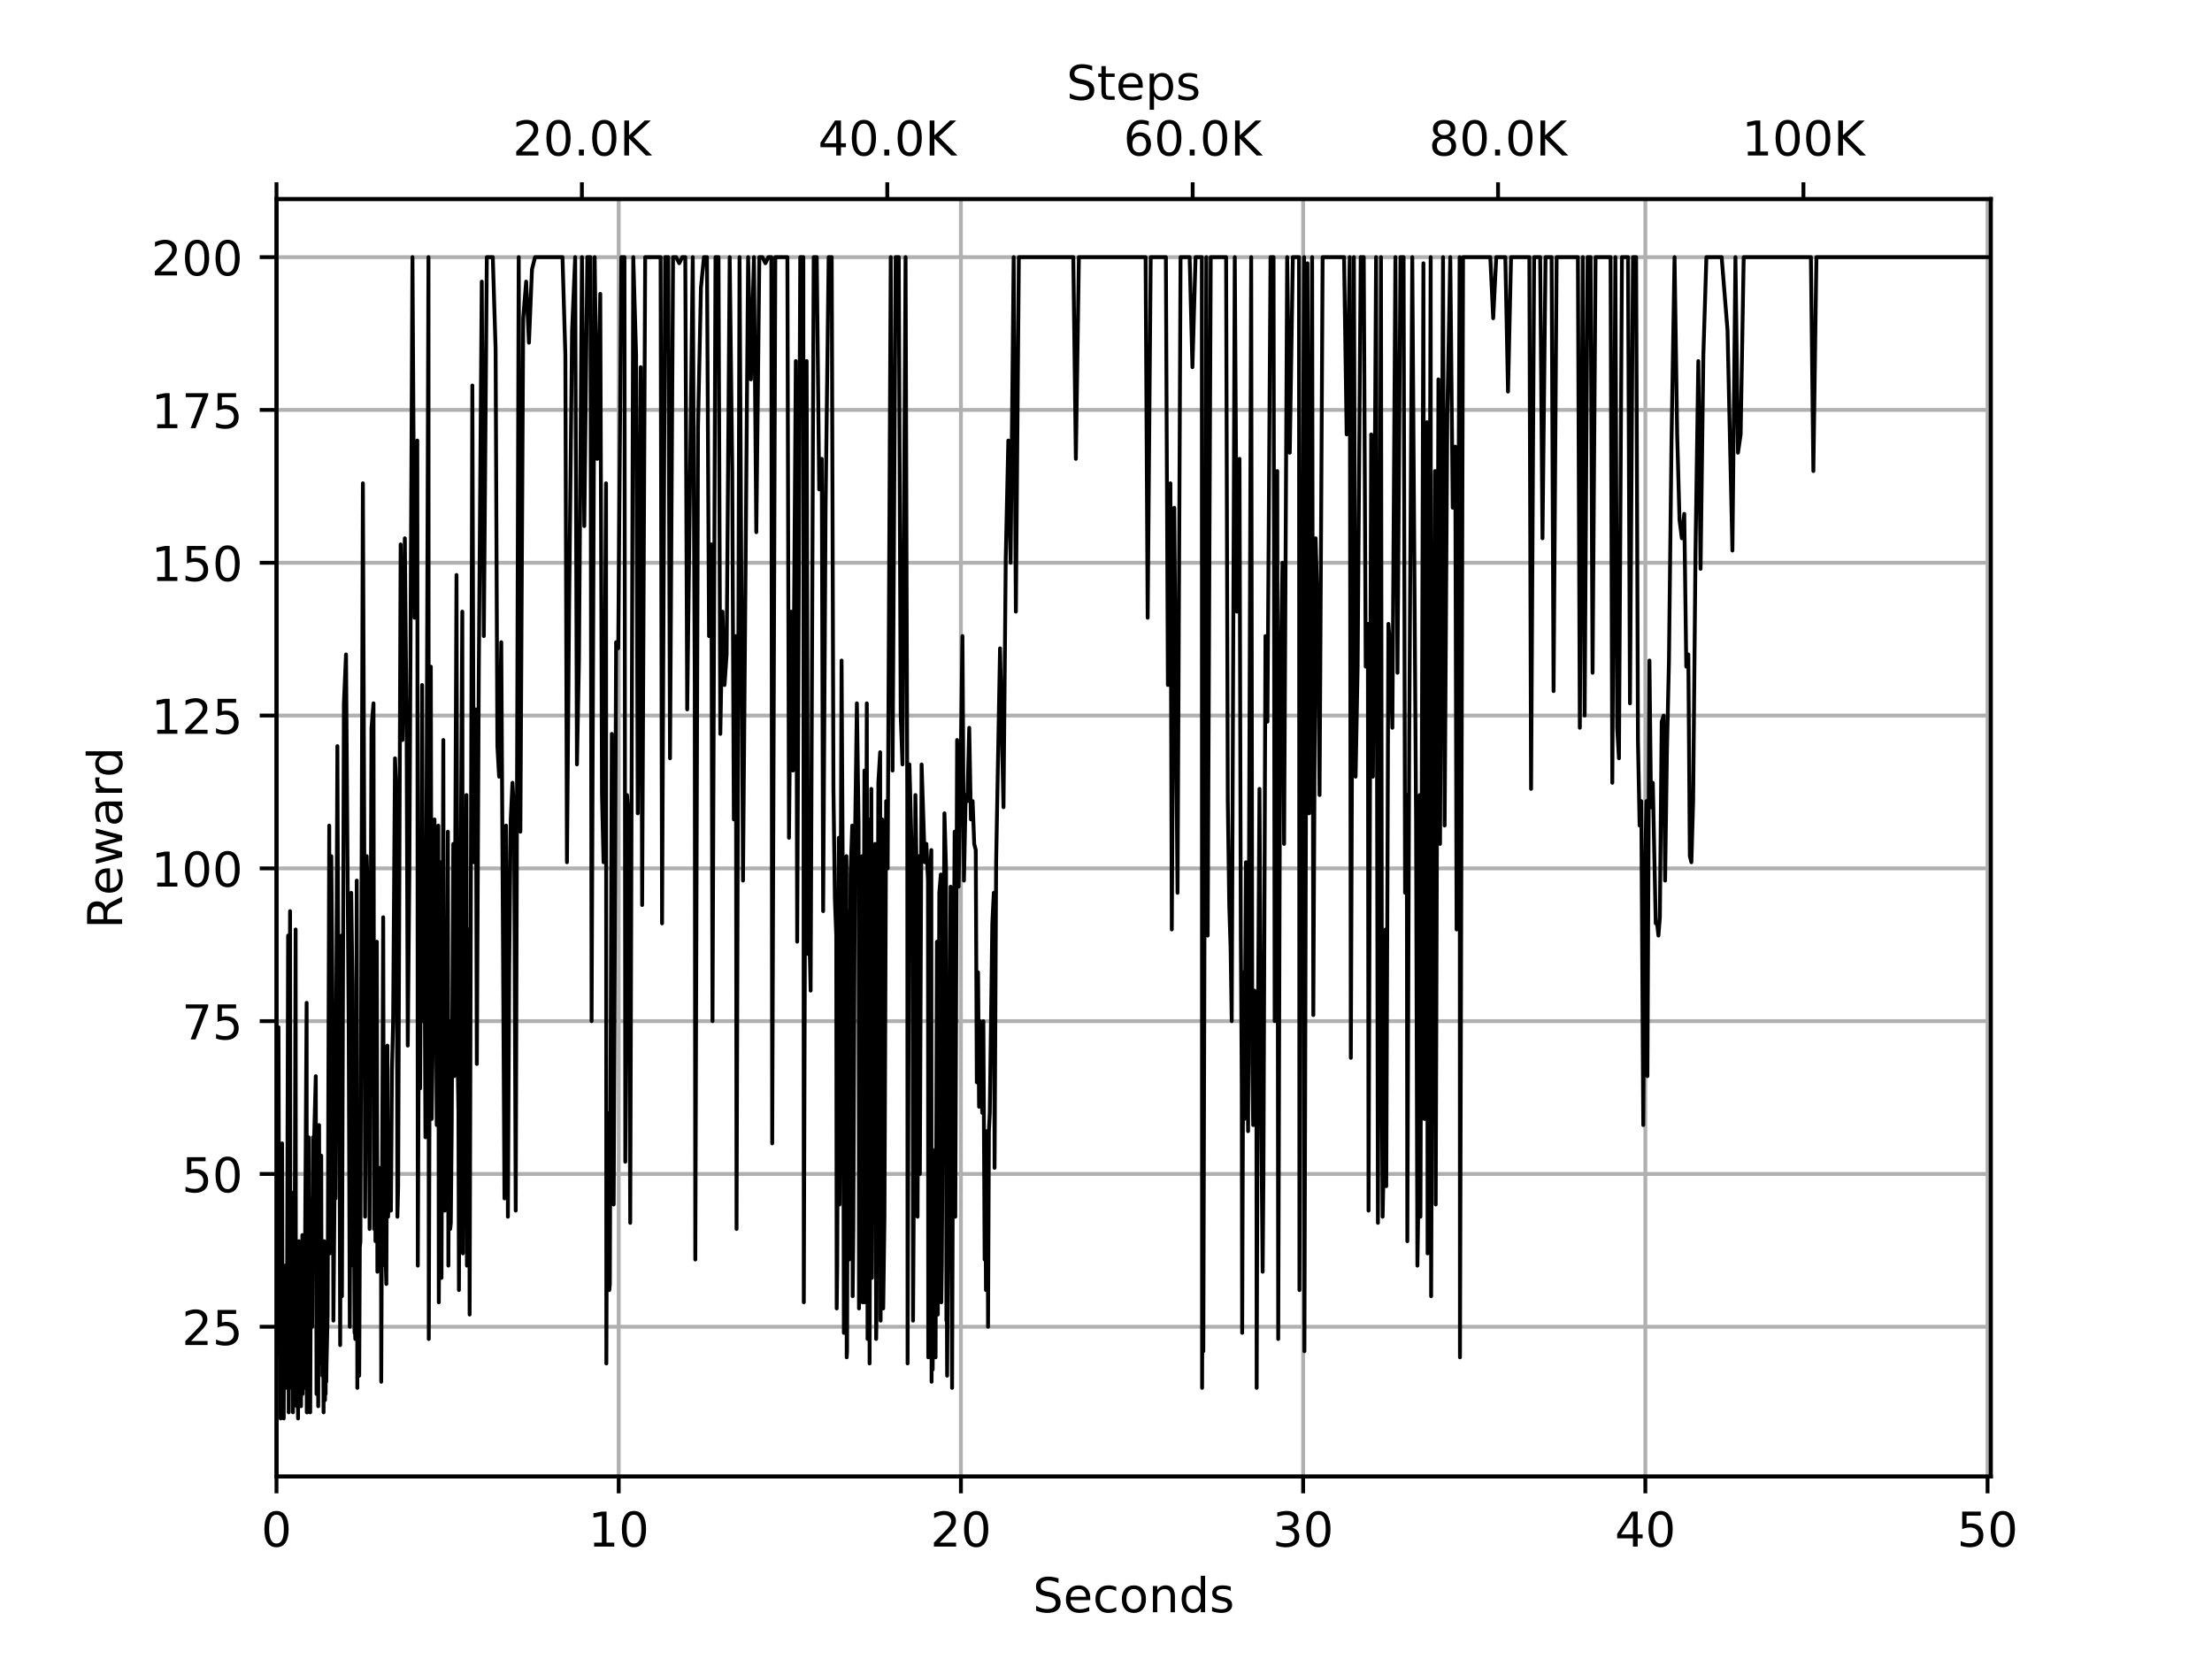 <?xml version="1.0" encoding="utf-8" standalone="no"?>
<!DOCTYPE svg PUBLIC "-//W3C//DTD SVG 1.1//EN"
  "http://www.w3.org/Graphics/SVG/1.1/DTD/svg11.dtd">
<!-- Created with matplotlib (https://matplotlib.org/) -->
<svg height="345.6pt" version="1.1" viewBox="0 0 460.8 345.6" width="460.8pt" xmlns="http://www.w3.org/2000/svg" xmlns:xlink="http://www.w3.org/1999/xlink">
 <defs>
  <style type="text/css">
*{stroke-linecap:butt;stroke-linejoin:round;}
  </style>
 </defs>
 <g id="figure_1">
  <g id="patch_1">
   <path d="M 0 345.6 
L 460.8 345.6 
L 460.8 0 
L 0 0 
z
" style="fill:#ffffff;"/>
  </g>
  <g id="axes_1">
   <g id="patch_2">
    <path d="M 57.6 307.584 
L 414.72 307.584 
L 414.72 41.472 
L 57.6 41.472 
z
" style="fill:#ffffff;"/>
   </g>
   <g id="matplotlib.axis_1">
    <g id="xtick_1">
     <g id="line2d_1">
      <path clip-path="url(#p483aece01d)" d="M 57.6 307.584 
L 57.6 41.472 
" style="fill:none;stroke:#b0b0b0;stroke-linecap:square;stroke-width:0.8;"/>
     </g>
     <g id="line2d_2">
      <defs>
       <path d="M 0 0 
L 0 3.5 
" id="m5a648e4c40" style="stroke:#000000;stroke-width:0.8;"/>
      </defs>
      <g>
       <use style="stroke:#000000;stroke-width:0.8;" x="57.6" xlink:href="#m5a648e4c40" y="307.584"/>
      </g>
     </g>
     <g id="text_1">
      <!-- 0 -->
      <defs>
       <path d="M 31.781 66.406 
Q 24.172 66.406 20.328 58.906 
Q 16.5 51.422 16.5 36.375 
Q 16.5 21.391 20.328 13.891 
Q 24.172 6.391 31.781 6.391 
Q 39.453 6.391 43.281 13.891 
Q 47.125 21.391 47.125 36.375 
Q 47.125 51.422 43.281 58.906 
Q 39.453 66.406 31.781 66.406 
z
M 31.781 74.219 
Q 44.047 74.219 50.516 64.516 
Q 56.984 54.828 56.984 36.375 
Q 56.984 17.969 50.516 8.266 
Q 44.047 -1.422 31.781 -1.422 
Q 19.531 -1.422 13.062 8.266 
Q 6.594 17.969 6.594 36.375 
Q 6.594 54.828 13.062 64.516 
Q 19.531 74.219 31.781 74.219 
z
" id="DejaVuSans-48"/>
      </defs>
      <g transform="translate(54.419 322.182)scale(0.1 -0.1)">
       <use xlink:href="#DejaVuSans-48"/>
      </g>
     </g>
    </g>
    <g id="xtick_2">
     <g id="line2d_3">
      <path clip-path="url(#p483aece01d)" d="M 128.889 307.584 
L 128.889 41.472 
" style="fill:none;stroke:#b0b0b0;stroke-linecap:square;stroke-width:0.8;"/>
     </g>
     <g id="line2d_4">
      <g>
       <use style="stroke:#000000;stroke-width:0.8;" x="128.889" xlink:href="#m5a648e4c40" y="307.584"/>
      </g>
     </g>
     <g id="text_2">
      <!-- 10 -->
      <defs>
       <path d="M 12.406 8.297 
L 28.516 8.297 
L 28.516 63.922 
L 10.984 60.406 
L 10.984 69.391 
L 28.422 72.906 
L 38.281 72.906 
L 38.281 8.297 
L 54.391 8.297 
L 54.391 0 
L 12.406 0 
z
" id="DejaVuSans-49"/>
      </defs>
      <g transform="translate(122.527 322.182)scale(0.1 -0.1)">
       <use xlink:href="#DejaVuSans-49"/>
       <use x="63.623" xlink:href="#DejaVuSans-48"/>
      </g>
     </g>
    </g>
    <g id="xtick_3">
     <g id="line2d_5">
      <path clip-path="url(#p483aece01d)" d="M 200.178 307.584 
L 200.178 41.472 
" style="fill:none;stroke:#b0b0b0;stroke-linecap:square;stroke-width:0.8;"/>
     </g>
     <g id="line2d_6">
      <g>
       <use style="stroke:#000000;stroke-width:0.8;" x="200.178" xlink:href="#m5a648e4c40" y="307.584"/>
      </g>
     </g>
     <g id="text_3">
      <!-- 20 -->
      <defs>
       <path d="M 19.188 8.297 
L 53.609 8.297 
L 53.609 0 
L 7.328 0 
L 7.328 8.297 
Q 12.938 14.109 22.625 23.891 
Q 32.328 33.688 34.812 36.531 
Q 39.547 41.844 41.422 45.531 
Q 43.312 49.219 43.312 52.781 
Q 43.312 58.594 39.234 62.25 
Q 35.156 65.922 28.609 65.922 
Q 23.969 65.922 18.812 64.312 
Q 13.672 62.703 7.812 59.422 
L 7.812 69.391 
Q 13.766 71.781 18.938 73 
Q 24.125 74.219 28.422 74.219 
Q 39.75 74.219 46.484 68.547 
Q 53.219 62.891 53.219 53.422 
Q 53.219 48.922 51.531 44.891 
Q 49.859 40.875 45.406 35.406 
Q 44.188 33.984 37.641 27.219 
Q 31.109 20.453 19.188 8.297 
z
" id="DejaVuSans-50"/>
      </defs>
      <g transform="translate(193.816 322.182)scale(0.1 -0.1)">
       <use xlink:href="#DejaVuSans-50"/>
       <use x="63.623" xlink:href="#DejaVuSans-48"/>
      </g>
     </g>
    </g>
    <g id="xtick_4">
     <g id="line2d_7">
      <path clip-path="url(#p483aece01d)" d="M 271.467 307.584 
L 271.467 41.472 
" style="fill:none;stroke:#b0b0b0;stroke-linecap:square;stroke-width:0.8;"/>
     </g>
     <g id="line2d_8">
      <g>
       <use style="stroke:#000000;stroke-width:0.8;" x="271.467" xlink:href="#m5a648e4c40" y="307.584"/>
      </g>
     </g>
     <g id="text_4">
      <!-- 30 -->
      <defs>
       <path d="M 40.578 39.312 
Q 47.656 37.797 51.625 33 
Q 55.609 28.219 55.609 21.188 
Q 55.609 10.406 48.188 4.484 
Q 40.766 -1.422 27.094 -1.422 
Q 22.516 -1.422 17.656 -0.516 
Q 12.797 0.391 7.625 2.203 
L 7.625 11.719 
Q 11.719 9.328 16.594 8.109 
Q 21.484 6.891 26.812 6.891 
Q 36.078 6.891 40.938 10.547 
Q 45.797 14.203 45.797 21.188 
Q 45.797 27.641 41.281 31.266 
Q 36.766 34.906 28.719 34.906 
L 20.219 34.906 
L 20.219 43.016 
L 29.109 43.016 
Q 36.375 43.016 40.234 45.922 
Q 44.094 48.828 44.094 54.297 
Q 44.094 59.906 40.109 62.906 
Q 36.141 65.922 28.719 65.922 
Q 24.656 65.922 20.016 65.031 
Q 15.375 64.156 9.812 62.312 
L 9.812 71.094 
Q 15.438 72.656 20.344 73.438 
Q 25.25 74.219 29.594 74.219 
Q 40.828 74.219 47.359 69.109 
Q 53.906 64.016 53.906 55.328 
Q 53.906 49.266 50.438 45.094 
Q 46.969 40.922 40.578 39.312 
z
" id="DejaVuSans-51"/>
      </defs>
      <g transform="translate(265.105 322.182)scale(0.1 -0.1)">
       <use xlink:href="#DejaVuSans-51"/>
       <use x="63.623" xlink:href="#DejaVuSans-48"/>
      </g>
     </g>
    </g>
    <g id="xtick_5">
     <g id="line2d_9">
      <path clip-path="url(#p483aece01d)" d="M 342.756 307.584 
L 342.756 41.472 
" style="fill:none;stroke:#b0b0b0;stroke-linecap:square;stroke-width:0.8;"/>
     </g>
     <g id="line2d_10">
      <g>
       <use style="stroke:#000000;stroke-width:0.8;" x="342.756" xlink:href="#m5a648e4c40" y="307.584"/>
      </g>
     </g>
     <g id="text_5">
      <!-- 40 -->
      <defs>
       <path d="M 37.797 64.312 
L 12.891 25.391 
L 37.797 25.391 
z
M 35.203 72.906 
L 47.609 72.906 
L 47.609 25.391 
L 58.016 25.391 
L 58.016 17.188 
L 47.609 17.188 
L 47.609 0 
L 37.797 0 
L 37.797 17.188 
L 4.891 17.188 
L 4.891 26.703 
z
" id="DejaVuSans-52"/>
      </defs>
      <g transform="translate(336.394 322.182)scale(0.1 -0.1)">
       <use xlink:href="#DejaVuSans-52"/>
       <use x="63.623" xlink:href="#DejaVuSans-48"/>
      </g>
     </g>
    </g>
    <g id="xtick_6">
     <g id="line2d_11">
      <path clip-path="url(#p483aece01d)" d="M 414.046 307.584 
L 414.046 41.472 
" style="fill:none;stroke:#b0b0b0;stroke-linecap:square;stroke-width:0.8;"/>
     </g>
     <g id="line2d_12">
      <g>
       <use style="stroke:#000000;stroke-width:0.8;" x="414.046" xlink:href="#m5a648e4c40" y="307.584"/>
      </g>
     </g>
     <g id="text_6">
      <!-- 50 -->
      <defs>
       <path d="M 10.797 72.906 
L 49.516 72.906 
L 49.516 64.594 
L 19.828 64.594 
L 19.828 46.734 
Q 21.969 47.469 24.109 47.828 
Q 26.266 48.188 28.422 48.188 
Q 40.625 48.188 47.75 41.5 
Q 54.891 34.812 54.891 23.391 
Q 54.891 11.625 47.562 5.094 
Q 40.234 -1.422 26.906 -1.422 
Q 22.312 -1.422 17.547 -0.641 
Q 12.797 0.141 7.719 1.703 
L 7.719 11.625 
Q 12.109 9.234 16.797 8.062 
Q 21.484 6.891 26.703 6.891 
Q 35.156 6.891 40.078 11.328 
Q 45.016 15.766 45.016 23.391 
Q 45.016 31 40.078 35.438 
Q 35.156 39.891 26.703 39.891 
Q 22.75 39.891 18.812 39.016 
Q 14.891 38.141 10.797 36.281 
z
" id="DejaVuSans-53"/>
      </defs>
      <g transform="translate(407.683 322.182)scale(0.1 -0.1)">
       <use xlink:href="#DejaVuSans-53"/>
       <use x="63.623" xlink:href="#DejaVuSans-48"/>
      </g>
     </g>
    </g>
    <g id="text_7">
     <!-- Seconds -->
     <defs>
      <path d="M 53.516 70.516 
L 53.516 60.891 
Q 47.906 63.578 42.922 64.891 
Q 37.938 66.219 33.297 66.219 
Q 25.25 66.219 20.875 63.094 
Q 16.5 59.969 16.5 54.203 
Q 16.5 49.359 19.406 46.891 
Q 22.312 44.438 30.422 42.922 
L 36.375 41.703 
Q 47.406 39.594 52.656 34.297 
Q 57.906 29 57.906 20.125 
Q 57.906 9.516 50.797 4.047 
Q 43.703 -1.422 29.984 -1.422 
Q 24.812 -1.422 18.969 -0.25 
Q 13.141 0.922 6.891 3.219 
L 6.891 13.375 
Q 12.891 10.016 18.656 8.297 
Q 24.422 6.594 29.984 6.594 
Q 38.422 6.594 43.016 9.906 
Q 47.609 13.234 47.609 19.391 
Q 47.609 24.75 44.312 27.781 
Q 41.016 30.812 33.5 32.328 
L 27.484 33.5 
Q 16.453 35.688 11.516 40.375 
Q 6.594 45.062 6.594 53.422 
Q 6.594 63.094 13.406 68.656 
Q 20.219 74.219 32.172 74.219 
Q 37.312 74.219 42.625 73.281 
Q 47.953 72.359 53.516 70.516 
z
" id="DejaVuSans-83"/>
      <path d="M 56.203 29.594 
L 56.203 25.203 
L 14.891 25.203 
Q 15.484 15.922 20.484 11.062 
Q 25.484 6.203 34.422 6.203 
Q 39.594 6.203 44.453 7.469 
Q 49.312 8.734 54.109 11.281 
L 54.109 2.781 
Q 49.266 0.734 44.188 -0.344 
Q 39.109 -1.422 33.891 -1.422 
Q 20.797 -1.422 13.156 6.188 
Q 5.516 13.812 5.516 26.812 
Q 5.516 40.234 12.766 48.109 
Q 20.016 56 32.328 56 
Q 43.359 56 49.781 48.891 
Q 56.203 41.797 56.203 29.594 
z
M 47.219 32.234 
Q 47.125 39.594 43.094 43.984 
Q 39.062 48.391 32.422 48.391 
Q 24.906 48.391 20.391 44.141 
Q 15.875 39.891 15.188 32.172 
z
" id="DejaVuSans-101"/>
      <path d="M 48.781 52.594 
L 48.781 44.188 
Q 44.969 46.297 41.141 47.344 
Q 37.312 48.391 33.406 48.391 
Q 24.656 48.391 19.812 42.844 
Q 14.984 37.312 14.984 27.297 
Q 14.984 17.281 19.812 11.734 
Q 24.656 6.203 33.406 6.203 
Q 37.312 6.203 41.141 7.25 
Q 44.969 8.297 48.781 10.406 
L 48.781 2.094 
Q 45.016 0.344 40.984 -0.531 
Q 36.969 -1.422 32.422 -1.422 
Q 20.062 -1.422 12.781 6.344 
Q 5.516 14.109 5.516 27.297 
Q 5.516 40.672 12.859 48.328 
Q 20.219 56 33.016 56 
Q 37.156 56 41.109 55.141 
Q 45.062 54.297 48.781 52.594 
z
" id="DejaVuSans-99"/>
      <path d="M 30.609 48.391 
Q 23.391 48.391 19.188 42.75 
Q 14.984 37.109 14.984 27.297 
Q 14.984 17.484 19.156 11.844 
Q 23.344 6.203 30.609 6.203 
Q 37.797 6.203 41.984 11.859 
Q 46.188 17.531 46.188 27.297 
Q 46.188 37.016 41.984 42.703 
Q 37.797 48.391 30.609 48.391 
z
M 30.609 56 
Q 42.328 56 49.016 48.375 
Q 55.719 40.766 55.719 27.297 
Q 55.719 13.875 49.016 6.219 
Q 42.328 -1.422 30.609 -1.422 
Q 18.844 -1.422 12.172 6.219 
Q 5.516 13.875 5.516 27.297 
Q 5.516 40.766 12.172 48.375 
Q 18.844 56 30.609 56 
z
" id="DejaVuSans-111"/>
      <path d="M 54.891 33.016 
L 54.891 0 
L 45.906 0 
L 45.906 32.719 
Q 45.906 40.484 42.875 44.328 
Q 39.844 48.188 33.797 48.188 
Q 26.516 48.188 22.312 43.547 
Q 18.109 38.922 18.109 30.906 
L 18.109 0 
L 9.078 0 
L 9.078 54.688 
L 18.109 54.688 
L 18.109 46.188 
Q 21.344 51.125 25.703 53.562 
Q 30.078 56 35.797 56 
Q 45.219 56 50.047 50.172 
Q 54.891 44.344 54.891 33.016 
z
" id="DejaVuSans-110"/>
      <path d="M 45.406 46.391 
L 45.406 75.984 
L 54.391 75.984 
L 54.391 0 
L 45.406 0 
L 45.406 8.203 
Q 42.578 3.328 38.25 0.953 
Q 33.938 -1.422 27.875 -1.422 
Q 17.969 -1.422 11.734 6.484 
Q 5.516 14.406 5.516 27.297 
Q 5.516 40.188 11.734 48.094 
Q 17.969 56 27.875 56 
Q 33.938 56 38.25 53.625 
Q 42.578 51.266 45.406 46.391 
z
M 14.797 27.297 
Q 14.797 17.391 18.875 11.75 
Q 22.953 6.109 30.078 6.109 
Q 37.203 6.109 41.297 11.75 
Q 45.406 17.391 45.406 27.297 
Q 45.406 37.203 41.297 42.844 
Q 37.203 48.484 30.078 48.484 
Q 22.953 48.484 18.875 42.844 
Q 14.797 37.203 14.797 27.297 
z
" id="DejaVuSans-100"/>
      <path d="M 44.281 53.078 
L 44.281 44.578 
Q 40.484 46.531 36.375 47.5 
Q 32.281 48.484 27.875 48.484 
Q 21.188 48.484 17.844 46.438 
Q 14.5 44.391 14.5 40.281 
Q 14.5 37.156 16.891 35.375 
Q 19.281 33.594 26.516 31.984 
L 29.594 31.297 
Q 39.156 29.25 43.188 25.516 
Q 47.219 21.781 47.219 15.094 
Q 47.219 7.469 41.188 3.016 
Q 35.156 -1.422 24.609 -1.422 
Q 20.219 -1.422 15.453 -0.562 
Q 10.688 0.297 5.422 2 
L 5.422 11.281 
Q 10.406 8.688 15.234 7.391 
Q 20.062 6.109 24.812 6.109 
Q 31.156 6.109 34.562 8.281 
Q 37.984 10.453 37.984 14.406 
Q 37.984 18.062 35.516 20.016 
Q 33.062 21.969 24.703 23.781 
L 21.578 24.516 
Q 13.234 26.266 9.516 29.906 
Q 5.812 33.547 5.812 39.891 
Q 5.812 47.609 11.281 51.797 
Q 16.75 56 26.812 56 
Q 31.781 56 36.172 55.266 
Q 40.578 54.547 44.281 53.078 
z
" id="DejaVuSans-115"/>
     </defs>
     <g transform="translate(215.153 335.861)scale(0.1 -0.1)">
      <use xlink:href="#DejaVuSans-83"/>
      <use x="63.477" xlink:href="#DejaVuSans-101"/>
      <use x="125" xlink:href="#DejaVuSans-99"/>
      <use x="179.98" xlink:href="#DejaVuSans-111"/>
      <use x="241.162" xlink:href="#DejaVuSans-110"/>
      <use x="304.541" xlink:href="#DejaVuSans-100"/>
      <use x="368.018" xlink:href="#DejaVuSans-115"/>
     </g>
    </g>
   </g>
   <g id="matplotlib.axis_2">
    <g id="ytick_1">
     <g id="line2d_13">
      <path clip-path="url(#p483aece01d)" d="M 57.6 276.389 
L 414.72 276.389 
" style="fill:none;stroke:#b0b0b0;stroke-linecap:square;stroke-width:0.8;"/>
     </g>
     <g id="line2d_14">
      <defs>
       <path d="M 0 0 
L -3.5 0 
" id="m6898b965b9" style="stroke:#000000;stroke-width:0.8;"/>
      </defs>
      <g>
       <use style="stroke:#000000;stroke-width:0.8;" x="57.6" xlink:href="#m6898b965b9" y="276.389"/>
      </g>
     </g>
     <g id="text_8">
      <!-- 25 -->
      <g transform="translate(37.875 280.188)scale(0.1 -0.1)">
       <use xlink:href="#DejaVuSans-50"/>
       <use x="63.623" xlink:href="#DejaVuSans-53"/>
      </g>
     </g>
    </g>
    <g id="ytick_2">
     <g id="line2d_15">
      <path clip-path="url(#p483aece01d)" d="M 57.6 244.557 
L 414.72 244.557 
" style="fill:none;stroke:#b0b0b0;stroke-linecap:square;stroke-width:0.8;"/>
     </g>
     <g id="line2d_16">
      <g>
       <use style="stroke:#000000;stroke-width:0.8;" x="57.6" xlink:href="#m6898b965b9" y="244.557"/>
      </g>
     </g>
     <g id="text_9">
      <!-- 50 -->
      <g transform="translate(37.875 248.357)scale(0.1 -0.1)">
       <use xlink:href="#DejaVuSans-53"/>
       <use x="63.623" xlink:href="#DejaVuSans-48"/>
      </g>
     </g>
    </g>
    <g id="ytick_3">
     <g id="line2d_17">
      <path clip-path="url(#p483aece01d)" d="M 57.6 212.726 
L 414.72 212.726 
" style="fill:none;stroke:#b0b0b0;stroke-linecap:square;stroke-width:0.8;"/>
     </g>
     <g id="line2d_18">
      <g>
       <use style="stroke:#000000;stroke-width:0.8;" x="57.6" xlink:href="#m6898b965b9" y="212.726"/>
      </g>
     </g>
     <g id="text_10">
      <!-- 75 -->
      <defs>
       <path d="M 8.203 72.906 
L 55.078 72.906 
L 55.078 68.703 
L 28.609 0 
L 18.312 0 
L 43.219 64.594 
L 8.203 64.594 
z
" id="DejaVuSans-55"/>
      </defs>
      <g transform="translate(37.875 216.525)scale(0.1 -0.1)">
       <use xlink:href="#DejaVuSans-55"/>
       <use x="63.623" xlink:href="#DejaVuSans-53"/>
      </g>
     </g>
    </g>
    <g id="ytick_4">
     <g id="line2d_19">
      <path clip-path="url(#p483aece01d)" d="M 57.6 180.894 
L 414.72 180.894 
" style="fill:none;stroke:#b0b0b0;stroke-linecap:square;stroke-width:0.8;"/>
     </g>
     <g id="line2d_20">
      <g>
       <use style="stroke:#000000;stroke-width:0.8;" x="57.6" xlink:href="#m6898b965b9" y="180.894"/>
      </g>
     </g>
     <g id="text_11">
      <!-- 100 -->
      <g transform="translate(31.512 184.694)scale(0.1 -0.1)">
       <use xlink:href="#DejaVuSans-49"/>
       <use x="63.623" xlink:href="#DejaVuSans-48"/>
       <use x="127.246" xlink:href="#DejaVuSans-48"/>
      </g>
     </g>
    </g>
    <g id="ytick_5">
     <g id="line2d_21">
      <path clip-path="url(#p483aece01d)" d="M 57.6 149.063 
L 414.72 149.063 
" style="fill:none;stroke:#b0b0b0;stroke-linecap:square;stroke-width:0.8;"/>
     </g>
     <g id="line2d_22">
      <g>
       <use style="stroke:#000000;stroke-width:0.8;" x="57.6" xlink:href="#m6898b965b9" y="149.063"/>
      </g>
     </g>
     <g id="text_12">
      <!-- 125 -->
      <g transform="translate(31.512 152.862)scale(0.1 -0.1)">
       <use xlink:href="#DejaVuSans-49"/>
       <use x="63.623" xlink:href="#DejaVuSans-50"/>
       <use x="127.246" xlink:href="#DejaVuSans-53"/>
      </g>
     </g>
    </g>
    <g id="ytick_6">
     <g id="line2d_23">
      <path clip-path="url(#p483aece01d)" d="M 57.6 117.231 
L 414.72 117.231 
" style="fill:none;stroke:#b0b0b0;stroke-linecap:square;stroke-width:0.8;"/>
     </g>
     <g id="line2d_24">
      <g>
       <use style="stroke:#000000;stroke-width:0.8;" x="57.6" xlink:href="#m6898b965b9" y="117.231"/>
      </g>
     </g>
     <g id="text_13">
      <!-- 150 -->
      <g transform="translate(31.512 121.03)scale(0.1 -0.1)">
       <use xlink:href="#DejaVuSans-49"/>
       <use x="63.623" xlink:href="#DejaVuSans-53"/>
       <use x="127.246" xlink:href="#DejaVuSans-48"/>
      </g>
     </g>
    </g>
    <g id="ytick_7">
     <g id="line2d_25">
      <path clip-path="url(#p483aece01d)" d="M 57.6 85.4 
L 414.72 85.4 
" style="fill:none;stroke:#b0b0b0;stroke-linecap:square;stroke-width:0.8;"/>
     </g>
     <g id="line2d_26">
      <g>
       <use style="stroke:#000000;stroke-width:0.8;" x="57.6" xlink:href="#m6898b965b9" y="85.4"/>
      </g>
     </g>
     <g id="text_14">
      <!-- 175 -->
      <g transform="translate(31.512 89.199)scale(0.1 -0.1)">
       <use xlink:href="#DejaVuSans-49"/>
       <use x="63.623" xlink:href="#DejaVuSans-55"/>
       <use x="127.246" xlink:href="#DejaVuSans-53"/>
      </g>
     </g>
    </g>
    <g id="ytick_8">
     <g id="line2d_27">
      <path clip-path="url(#p483aece01d)" d="M 57.6 53.568 
L 414.72 53.568 
" style="fill:none;stroke:#b0b0b0;stroke-linecap:square;stroke-width:0.8;"/>
     </g>
     <g id="line2d_28">
      <g>
       <use style="stroke:#000000;stroke-width:0.8;" x="57.6" xlink:href="#m6898b965b9" y="53.568"/>
      </g>
     </g>
     <g id="text_15">
      <!-- 200 -->
      <g transform="translate(31.512 57.367)scale(0.1 -0.1)">
       <use xlink:href="#DejaVuSans-50"/>
       <use x="63.623" xlink:href="#DejaVuSans-48"/>
       <use x="127.246" xlink:href="#DejaVuSans-48"/>
      </g>
     </g>
    </g>
    <g id="text_16">
     <!-- Reward -->
     <defs>
      <path d="M 44.391 34.188 
Q 47.562 33.109 50.562 29.594 
Q 53.562 26.078 56.594 19.922 
L 66.609 0 
L 56 0 
L 46.688 18.703 
Q 43.062 26.031 39.672 28.422 
Q 36.281 30.812 30.422 30.812 
L 19.672 30.812 
L 19.672 0 
L 9.812 0 
L 9.812 72.906 
L 32.078 72.906 
Q 44.578 72.906 50.734 67.672 
Q 56.891 62.453 56.891 51.906 
Q 56.891 45.016 53.688 40.469 
Q 50.484 35.938 44.391 34.188 
z
M 19.672 64.797 
L 19.672 38.922 
L 32.078 38.922 
Q 39.203 38.922 42.844 42.219 
Q 46.484 45.516 46.484 51.906 
Q 46.484 58.297 42.844 61.547 
Q 39.203 64.797 32.078 64.797 
z
" id="DejaVuSans-82"/>
      <path d="M 4.203 54.688 
L 13.188 54.688 
L 24.422 12.016 
L 35.594 54.688 
L 46.188 54.688 
L 57.422 12.016 
L 68.609 54.688 
L 77.594 54.688 
L 63.281 0 
L 52.688 0 
L 40.922 44.828 
L 29.109 0 
L 18.5 0 
z
" id="DejaVuSans-119"/>
      <path d="M 34.281 27.484 
Q 23.391 27.484 19.188 25 
Q 14.984 22.516 14.984 16.5 
Q 14.984 11.719 18.141 8.906 
Q 21.297 6.109 26.703 6.109 
Q 34.188 6.109 38.703 11.406 
Q 43.219 16.703 43.219 25.484 
L 43.219 27.484 
z
M 52.203 31.203 
L 52.203 0 
L 43.219 0 
L 43.219 8.297 
Q 40.141 3.328 35.547 0.953 
Q 30.953 -1.422 24.312 -1.422 
Q 15.922 -1.422 10.953 3.297 
Q 6 8.016 6 15.922 
Q 6 25.141 12.172 29.828 
Q 18.359 34.516 30.609 34.516 
L 43.219 34.516 
L 43.219 35.406 
Q 43.219 41.609 39.141 45 
Q 35.062 48.391 27.688 48.391 
Q 23 48.391 18.547 47.266 
Q 14.109 46.141 10.016 43.891 
L 10.016 52.203 
Q 14.938 54.109 19.578 55.047 
Q 24.219 56 28.609 56 
Q 40.484 56 46.344 49.844 
Q 52.203 43.703 52.203 31.203 
z
" id="DejaVuSans-97"/>
      <path d="M 41.109 46.297 
Q 39.594 47.172 37.812 47.578 
Q 36.031 48 33.891 48 
Q 26.266 48 22.188 43.047 
Q 18.109 38.094 18.109 28.812 
L 18.109 0 
L 9.078 0 
L 9.078 54.688 
L 18.109 54.688 
L 18.109 46.188 
Q 20.953 51.172 25.484 53.578 
Q 30.031 56 36.531 56 
Q 37.453 56 38.578 55.875 
Q 39.703 55.766 41.062 55.516 
z
" id="DejaVuSans-114"/>
     </defs>
     <g transform="translate(25.433 193.458)rotate(-90)scale(0.1 -0.1)">
      <use xlink:href="#DejaVuSans-82"/>
      <use x="69.42" xlink:href="#DejaVuSans-101"/>
      <use x="130.943" xlink:href="#DejaVuSans-119"/>
      <use x="212.73" xlink:href="#DejaVuSans-97"/>
      <use x="274.01" xlink:href="#DejaVuSans-114"/>
      <use x="315.107" xlink:href="#DejaVuSans-100"/>
     </g>
    </g>
   </g>
   <g id="line2d_29">
    <path clip-path="url(#p483aece01d)" d="M 57.6 264.93 
L 57.707 266.203 
L 57.784 277.662 
L 58.015 213.999 
L 58.187 277.662 
L 58.261 278.936 
L 58.318 282.755 
L 58.394 276.389 
L 58.47 295.488 
L 58.565 272.569 
L 58.594 294.215 
L 58.771 238.191 
L 58.845 278.936 
L 58.924 275.116 
L 59.019 272.569 
L 59.102 295.488 
L 59.172 281.482 
L 59.223 287.848 
L 59.395 263.656 
L 59.473 275.116 
L 59.55 277.662 
L 59.63 273.843 
L 59.745 289.122 
L 60.021 194.9 
L 60.142 294.215 
L 60.424 189.807 
L 60.476 286.575 
L 60.547 280.209 
L 60.694 248.377 
L 60.742 289.122 
L 60.792 287.848 
L 60.996 257.29 
L 61.025 294.215 
L 61.076 287.848 
L 61.192 266.203 
L 61.302 291.668 
L 61.585 193.627 
L 61.634 289.122 
L 61.688 286.575 
L 61.784 271.296 
L 61.816 292.941 
L 61.911 273.843 
L 62.089 295.488 
L 62.269 258.563 
L 62.318 290.395 
L 62.38 280.209 
L 62.452 282.755 
L 62.536 272.569 
L 62.71 292.941 
L 62.81 268.749 
L 62.859 289.122 
L 62.989 257.29 
L 63.025 290.395 
L 63.222 270.023 
L 63.325 266.203 
L 63.375 289.122 
L 63.455 275.116 
L 63.88 208.906 
L 63.91 294.215 
L 64.01 268.749 
L 64.041 294.215 
L 64.113 281.482 
L 64.289 236.918 
L 64.436 285.302 
L 64.524 270.023 
L 64.622 294.215 
L 64.718 271.296 
L 64.801 272.569 
L 64.949 249.651 
L 65.026 276.389 
L 65.203 236.918 
L 65.378 239.464 
L 65.779 224.185 
L 65.942 290.395 
L 66.094 278.936 
L 66.214 261.11 
L 66.29 292.941 
L 66.471 234.371 
L 66.624 284.029 
L 66.922 240.738 
L 66.992 281.482 
L 67.095 264.93 
L 67.146 286.575 
L 67.263 262.383 
L 67.404 294.215 
L 67.527 258.563 
L 67.702 291.668 
L 67.794 273.843 
L 67.829 290.395 
L 67.919 275.116 
L 67.967 287.848 
L 68.023 284.029 
L 68.25 273.843 
L 68.589 171.981 
L 68.696 261.11 
L 69.018 178.348 
L 69.273 210.179 
L 69.458 275.116 
L 69.745 242.011 
L 69.898 249.651 
L 70.282 155.429 
L 70.511 216.546 
L 70.718 226.732 
L 70.864 280.209 
L 71.148 194.9 
L 71.233 270.023 
L 71.643 146.516 
L 72.081 136.33 
L 72.643 213.999 
L 72.869 276.389 
L 73.167 185.987 
L 73.417 205.086 
L 73.532 263.656 
L 73.69 240.738 
L 73.86 277.662 
L 73.937 276.389 
L 74.013 278.936 
L 74.321 183.441 
L 74.438 289.122 
L 74.597 243.284 
L 74.828 286.575 
L 74.953 259.837 
L 75.079 258.563 
L 75.597 100.679 
L 75.91 183.441 
L 76.056 253.47 
L 76.389 178.348 
L 76.682 188.534 
L 76.991 256.017 
L 77.393 151.609 
L 77.804 146.516 
L 77.934 256.017 
L 78.093 244.557 
L 78.22 258.563 
L 78.504 196.173 
L 78.613 264.93 
L 78.764 250.924 
L 78.874 262.383 
L 79.048 243.284 
L 79.203 247.104 
L 79.361 244.557 
L 79.415 287.848 
L 79.828 191.08 
L 79.964 252.197 
L 80.148 239.464 
L 80.256 263.656 
L 80.377 263.656 
L 80.48 267.476 
L 80.698 217.819 
L 80.844 253.47 
L 81.149 245.831 
L 81.436 252.197 
L 81.647 222.912 
L 81.897 212.726 
L 82.288 157.976 
L 82.635 166.888 
L 82.784 253.47 
L 82.943 247.104 
L 83.462 113.411 
L 83.841 154.156 
L 84.333 112.138 
L 84.717 154.156 
L 84.947 217.819 
L 85.272 182.168 
L 85.925 53.568 
L 86.368 128.691 
L 86.933 91.766 
L 87.039 263.656 
L 87.322 194.9 
L 87.525 226.732 
L 87.93 142.696 
L 88.175 212.726 
L 88.452 197.447 
L 88.63 236.918 
L 89.26 53.568 
L 89.323 278.936 
L 89.748 138.877 
L 89.929 233.098 
L 90.171 215.272 
L 90.506 170.708 
L 90.787 192.354 
L 90.978 234.371 
L 91.314 171.981 
L 91.41 271.296 
L 91.546 249.651 
L 91.87 179.621 
L 91.973 266.203 
L 92.351 154.156 
L 92.502 247.104 
L 92.646 252.197 
L 92.816 239.464 
L 92.953 248.377 
L 93.299 173.255 
L 93.407 263.656 
L 93.642 212.726 
L 93.783 256.017 
L 93.913 254.744 
L 94.092 235.645 
L 94.421 175.801 
L 94.627 224.185 
L 95.099 119.778 
L 95.311 219.092 
L 95.506 231.825 
L 95.604 268.749 
L 95.878 197.447 
L 96.309 127.417 
L 96.428 261.11 
L 96.624 229.278 
L 96.82 229.278 
L 97.169 165.615 
L 97.272 263.656 
L 97.548 193.627 
L 97.748 228.005 
L 97.828 273.843 
L 98.399 80.307 
L 98.711 179.621 
L 99.111 147.789 
L 99.335 221.639 
L 99.741 140.15 
L 100.36 58.661 
L 100.789 132.51 
L 101.415 53.568 
L 102.659 53.568 
L 103.242 72.667 
L 103.616 155.429 
L 103.974 161.795 
L 104.422 133.784 
L 105.09 249.651 
L 105.425 171.981 
L 105.674 210.179 
L 105.803 253.47 
L 106.067 202.54 
L 106.395 170.708 
L 106.757 163.069 
L 107.099 169.435 
L 107.43 252.197 
L 108.06 53.568 
L 108.403 173.255 
L 108.993 66.301 
L 109.607 58.661 
L 110.189 71.394 
L 110.821 56.115 
L 111.46 53.568 
L 117.179 53.568 
L 117.775 73.94 
L 118.107 179.621 
L 118.559 126.144 
L 119.179 68.847 
L 119.819 53.568 
L 120.19 159.249 
L 120.603 137.603 
L 121.229 53.568 
L 121.72 109.592 
L 122.353 53.568 
L 123.003 53.568 
L 123.239 212.726 
L 123.881 53.568 
L 124.419 95.586 
L 125.044 61.208 
L 125.405 165.615 
L 125.731 179.621 
L 126.246 100.679 
L 126.313 284.029 
L 126.498 231.825 
L 126.827 249.651 
L 126.929 268.749 
L 127.039 267.476 
L 127.452 152.883 
L 127.841 250.924 
L 128.349 133.784 
L 128.788 135.057 
L 129.443 53.568 
L 130.088 53.568 
L 130.26 242.011 
L 130.622 165.615 
L 130.973 170.708 
L 131.286 254.744 
L 131.923 53.568 
L 132.507 73.94 
L 132.858 169.435 
L 133.467 76.487 
L 133.769 188.534 
L 134.403 53.568 
L 137.616 53.568 
L 137.918 192.354 
L 138.559 53.568 
L 139.207 53.568 
L 139.576 157.976 
L 140.209 53.568 
L 140.845 53.568 
L 141.5 54.841 
L 142.133 53.568 
L 142.759 53.568 
L 143.157 147.789 
L 144.316 53.568 
L 144.733 142.696 
L 144.844 262.383 
L 145.407 89.219 
L 146.018 59.934 
L 146.645 53.568 
L 147.272 53.568 
L 147.707 132.51 
L 148.197 113.411 
L 148.428 212.726 
L 149.051 53.568 
L 149.678 53.568 
L 150.057 152.883 
L 150.513 127.417 
L 150.931 142.696 
L 151.37 136.33 
L 152.01 53.568 
L 152.542 98.132 
L 152.872 170.708 
L 153.299 132.51 
L 153.438 256.017 
L 154.061 53.568 
L 154.779 183.441 
L 155.849 53.568 
L 156.426 79.033 
L 157.061 53.568 
L 157.551 110.865 
L 158.186 53.568 
L 158.822 53.568 
L 159.442 54.841 
L 160.065 53.568 
L 160.686 53.568 
L 160.863 238.191 
L 161.509 53.568 
L 164.029 53.568 
L 164.36 174.528 
L 164.823 127.417 
L 165.191 160.522 
L 165.783 75.213 
L 166.069 196.173 
L 166.708 53.568 
L 167.347 53.568 
L 167.446 271.296 
L 168.038 75.213 
L 168.321 198.72 
L 168.61 194.9 
L 168.869 206.36 
L 169.507 53.568 
L 170.144 53.568 
L 170.653 101.952 
L 171.188 95.586 
L 171.477 189.807 
L 171.986 105.772 
L 172.624 53.568 
L 173.262 53.568 
L 173.62 164.342 
L 173.924 187.261 
L 174.207 194.9 
L 174.302 272.569 
L 174.409 263.656 
L 174.745 174.528 
L 174.893 250.924 
L 175.315 137.603 
L 175.6 189.807 
L 175.794 277.662 
L 175.87 277.662 
L 176.324 178.348 
L 176.383 282.755 
L 176.456 281.482 
L 176.744 189.807 
L 176.862 262.383 
L 177.184 182.168 
L 177.537 171.981 
L 177.625 270.023 
L 177.769 256.017 
L 178.106 175.801 
L 178.505 146.516 
L 178.86 171.981 
L 178.945 272.569 
L 179.274 180.894 
L 179.608 178.348 
L 179.694 271.296 
L 180.076 160.522 
L 180.161 271.296 
L 180.573 146.516 
L 180.729 278.936 
L 181.092 170.708 
L 181.149 284.029 
L 181.513 164.342 
L 181.617 266.203 
L 181.952 178.348 
L 182.283 175.801 
L 182.515 278.936 
L 182.599 273.843 
L 182.979 163.069 
L 183.353 156.702 
L 183.446 275.116 
L 183.785 170.708 
L 183.99 272.569 
L 184.247 253.47 
L 184.603 166.888 
L 184.914 180.894 
L 185.558 53.568 
L 185.937 160.522 
L 186.58 53.568 
L 187.225 53.568 
L 187.634 149.063 
L 188.004 159.249 
L 188.648 53.568 
L 189.004 166.888 
L 189.066 284.029 
L 189.45 159.249 
L 190.116 184.714 
L 190.2 275.116 
L 190.336 253.47 
L 190.692 165.615 
L 190.998 184.714 
L 191.142 253.47 
L 191.456 178.348 
L 191.623 244.557 
L 191.987 159.249 
L 192.648 179.621 
L 192.985 175.801 
L 193.316 183.441 
L 193.374 282.755 
L 193.686 183.441 
L 194.013 177.075 
L 194.065 287.848 
L 194.239 239.464 
L 194.293 285.302 
L 194.392 270.023 
L 194.464 281.482 
L 194.551 268.749 
L 194.628 277.662 
L 194.746 263.656 
L 194.897 282.755 
L 195.179 196.173 
L 195.364 273.843 
L 195.679 185.987 
L 195.994 182.168 
L 196.093 271.296 
L 196.203 263.656 
L 196.747 169.435 
L 197.073 180.894 
L 197.154 275.116 
L 197.251 271.296 
L 197.304 286.575 
L 197.721 226.732 
L 198.027 184.714 
L 198.334 289.122 
L 198.531 233.098 
L 198.869 173.255 
L 199.003 253.47 
L 199.385 154.156 
L 199.693 184.714 
L 200.048 165.615 
L 200.498 132.51 
L 200.807 183.441 
L 201.168 165.615 
L 201.523 166.888 
L 201.908 151.609 
L 202.258 170.708 
L 202.614 166.888 
L 202.947 175.801 
L 203.269 177.075 
L 203.486 225.459 
L 203.745 202.54 
L 203.958 230.552 
L 204.198 212.726 
L 204.615 231.825 
L 204.856 212.726 
L 205.118 262.383 
L 205.288 243.284 
L 205.39 268.749 
L 205.572 235.645 
L 205.735 239.464 
L 205.826 276.389 
L 206.006 235.645 
L 206.191 231.825 
L 206.717 192.354 
L 207.029 185.987 
L 207.187 243.284 
L 207.512 179.621 
L 208.326 135.057 
L 209.045 168.162 
L 209.521 115.958 
L 210.051 91.766 
L 210.526 117.231 
L 211.167 53.568 
L 211.623 127.417 
L 212.244 53.568 
L 223.587 53.568 
L 224.12 95.586 
L 224.752 53.568 
L 238.646 53.568 
L 239.082 128.691 
L 239.713 53.568 
L 242.875 53.568 
L 243.293 142.696 
L 243.817 100.679 
L 244.108 193.627 
L 244.617 105.772 
L 245.301 185.987 
L 245.932 53.568 
L 247.825 53.568 
L 248.404 76.487 
L 249.055 53.568 
L 250.369 53.568 
L 250.418 289.122 
L 250.601 231.825 
L 250.673 281.482 
L 251.301 53.568 
L 251.582 194.9 
L 252.216 53.568 
L 255.419 53.568 
L 255.773 166.888 
L 256.077 188.534 
L 256.356 197.447 
L 256.59 212.726 
L 257.227 53.568 
L 257.682 127.417 
L 258.209 95.586 
L 258.485 194.9 
L 258.688 226.732 
L 258.765 277.662 
L 259.03 202.54 
L 259.216 233.098 
L 259.549 179.621 
L 259.809 203.813 
L 259.997 235.645 
L 260.646 53.568 
L 260.873 221.639 
L 261.058 234.371 
L 261.318 206.36 
L 261.503 234.371 
L 261.735 219.092 
L 261.786 289.122 
L 261.998 222.912 
L 262.37 164.342 
L 262.779 236.918 
L 263.035 264.93 
L 263.189 245.831 
L 263.62 132.51 
L 264.027 150.336 
L 264.676 53.568 
L 265.305 53.568 
L 265.538 212.726 
L 266.075 98.132 
L 266.276 278.936 
L 266.683 145.243 
L 267.164 117.231 
L 267.499 175.801 
L 268.142 53.568 
L 268.684 94.312 
L 269.325 53.568 
L 270.608 53.568 
L 270.696 268.749 
L 271.025 177.075 
L 271.663 53.568 
L 271.735 281.482 
L 272.368 54.841 
L 272.707 169.435 
L 273.339 53.568 
L 273.587 211.453 
L 274.074 112.138 
L 274.527 128.691 
L 274.889 165.615 
L 275.527 53.568 
L 279.993 53.568 
L 280.535 90.493 
L 281.176 53.568 
L 281.404 220.365 
L 282.044 53.568 
L 282.397 161.795 
L 282.822 138.877 
L 283.46 53.568 
L 284.094 53.568 
L 284.504 138.877 
L 284.957 129.964 
L 285.092 252.197 
L 285.646 90.493 
L 286.007 161.795 
L 286.663 53.568 
L 287.047 254.744 
L 287.682 53.568 
L 287.883 228.005 
L 288.028 253.47 
L 288.182 245.831 
L 288.341 244.557 
L 288.627 193.627 
L 288.782 247.104 
L 289.231 129.964 
L 289.666 136.33 
L 290.053 151.609 
L 290.69 53.568 
L 291.12 140.15 
L 291.748 53.568 
L 292.397 53.568 
L 292.705 185.987 
L 293.06 165.615 
L 293.173 258.563 
L 293.569 152.883 
L 294.203 53.568 
L 294.994 170.708 
L 295.271 263.656 
L 295.403 254.744 
L 295.758 165.615 
L 295.905 253.47 
L 296.524 54.841 
L 296.727 233.098 
L 297.27 87.946 
L 297.392 261.11 
L 298.034 53.568 
L 298.131 270.023 
L 298.418 192.354 
L 298.947 98.132 
L 299.084 250.924 
L 299.655 79.033 
L 299.983 175.801 
L 300.611 53.568 
L 300.942 171.981 
L 301.494 86.673 
L 302.12 53.568 
L 302.629 105.772 
L 303.158 93.039 
L 303.437 193.627 
L 304.069 53.568 
L 304.137 282.755 
L 304.778 53.568 
L 310.459 53.568 
L 311.061 66.301 
L 311.694 53.568 
L 313.589 53.568 
L 314.147 81.58 
L 314.779 53.568 
L 318.591 53.568 
L 318.952 164.342 
L 319.586 53.568 
L 320.844 53.568 
L 321.33 112.138 
L 321.963 53.568 
L 323.229 53.568 
L 323.637 143.97 
L 324.273 53.568 
L 328.709 53.568 
L 329.106 151.609 
L 329.727 53.568 
L 330.108 149.063 
L 330.729 53.568 
L 331.349 53.568 
L 331.762 140.15 
L 332.381 53.568 
L 335.51 53.568 
L 335.873 163.069 
L 336.511 53.568 
L 336.89 151.609 
L 337.257 157.976 
L 337.878 53.568 
L 339.147 53.568 
L 339.55 146.516 
L 340.181 53.568 
L 340.833 53.568 
L 341.217 154.156 
L 341.562 171.981 
L 341.903 166.888 
L 342.323 234.371 
L 342.625 185.987 
L 342.976 166.888 
L 343.182 224.185 
L 343.608 137.603 
L 343.944 168.162 
L 344.313 163.069 
L 344.921 192.354 
L 345.203 192.354 
L 345.482 194.9 
L 345.779 191.08 
L 346.165 150.336 
L 346.563 149.063 
L 346.869 183.441 
L 347.249 156.702 
L 347.674 137.603 
L 348.207 91.766 
L 348.839 53.568 
L 349.386 90.493 
L 349.876 108.318 
L 350.359 112.138 
L 350.86 107.045 
L 351.286 138.877 
L 351.712 136.33 
L 352.024 178.348 
L 352.347 179.621 
L 352.711 166.888 
L 353.207 114.685 
L 353.791 75.213 
L 354.258 118.504 
L 354.841 73.94 
L 355.474 53.568 
L 358.652 53.568 
L 359.878 68.847 
L 360.893 114.685 
L 361.524 53.568 
L 362.055 94.312 
L 362.607 90.493 
L 363.244 53.568 
L 377.243 53.568 
L 377.757 98.132 
L 378.393 53.568 
L 414.72 53.568 
L 414.72 53.568 
" style="fill:none;stroke:#000000;stroke-linecap:square;stroke-width:0.8;"/>
   </g>
   <g id="patch_3">
    <path d="M 57.6 307.584 
L 57.6 41.472 
" style="fill:none;stroke:#000000;stroke-linecap:square;stroke-linejoin:miter;stroke-width:0.8;"/>
   </g>
   <g id="patch_4">
    <path d="M 414.72 307.584 
L 414.72 41.472 
" style="fill:none;stroke:#000000;stroke-linecap:square;stroke-linejoin:miter;stroke-width:0.8;"/>
   </g>
   <g id="patch_5">
    <path d="M 57.6 307.584 
L 414.72 307.584 
" style="fill:none;stroke:#000000;stroke-linecap:square;stroke-linejoin:miter;stroke-width:0.8;"/>
   </g>
   <g id="patch_6">
    <path d="M 57.6 41.472 
L 414.72 41.472 
" style="fill:none;stroke:#000000;stroke-linecap:square;stroke-linejoin:miter;stroke-width:0.8;"/>
   </g>
  </g>
  <g id="axes_2">
   <g id="matplotlib.axis_3">
    <g id="xtick_7">
     <g id="line2d_30">
      <defs>
       <path d="M 0 0 
L 0 -3.5 
" id="mce6d4036b5" style="stroke:#000000;stroke-width:0.8;"/>
      </defs>
      <g>
       <use style="stroke:#000000;stroke-width:0.8;" x="57.6" xlink:href="#mce6d4036b5" y="41.472"/>
      </g>
     </g>
    </g>
    <g id="xtick_8">
     <g id="line2d_31">
      <g>
       <use style="stroke:#000000;stroke-width:0.8;" x="121.218" xlink:href="#mce6d4036b5" y="41.472"/>
      </g>
     </g>
     <g id="text_17">
      <!-- 20.0K -->
      <defs>
       <path d="M 10.688 12.406 
L 21 12.406 
L 21 0 
L 10.688 0 
z
" id="DejaVuSans-46"/>
       <path d="M 9.812 72.906 
L 19.672 72.906 
L 19.672 42.094 
L 52.391 72.906 
L 65.094 72.906 
L 28.906 38.922 
L 67.672 0 
L 54.688 0 
L 19.672 35.109 
L 19.672 0 
L 9.812 0 
z
" id="DejaVuSans-75"/>
      </defs>
      <g transform="translate(106.806 32.392)scale(0.1 -0.1)">
       <use xlink:href="#DejaVuSans-50"/>
       <use x="63.623" xlink:href="#DejaVuSans-48"/>
       <use x="127.246" xlink:href="#DejaVuSans-46"/>
       <use x="159.033" xlink:href="#DejaVuSans-48"/>
       <use x="222.656" xlink:href="#DejaVuSans-75"/>
      </g>
     </g>
    </g>
    <g id="xtick_9">
     <g id="line2d_32">
      <g>
       <use style="stroke:#000000;stroke-width:0.8;" x="184.836" xlink:href="#mce6d4036b5" y="41.472"/>
      </g>
     </g>
     <g id="text_18">
      <!-- 40.0K -->
      <g transform="translate(170.424 32.392)scale(0.1 -0.1)">
       <use xlink:href="#DejaVuSans-52"/>
       <use x="63.623" xlink:href="#DejaVuSans-48"/>
       <use x="127.246" xlink:href="#DejaVuSans-46"/>
       <use x="159.033" xlink:href="#DejaVuSans-48"/>
       <use x="222.656" xlink:href="#DejaVuSans-75"/>
      </g>
     </g>
    </g>
    <g id="xtick_10">
     <g id="line2d_33">
      <g>
       <use style="stroke:#000000;stroke-width:0.8;" x="248.454" xlink:href="#mce6d4036b5" y="41.472"/>
      </g>
     </g>
     <g id="text_19">
      <!-- 60.0K -->
      <defs>
       <path d="M 33.016 40.375 
Q 26.375 40.375 22.484 35.828 
Q 18.609 31.297 18.609 23.391 
Q 18.609 15.531 22.484 10.953 
Q 26.375 6.391 33.016 6.391 
Q 39.656 6.391 43.531 10.953 
Q 47.406 15.531 47.406 23.391 
Q 47.406 31.297 43.531 35.828 
Q 39.656 40.375 33.016 40.375 
z
M 52.594 71.297 
L 52.594 62.312 
Q 48.875 64.062 45.094 64.984 
Q 41.312 65.922 37.594 65.922 
Q 27.828 65.922 22.672 59.328 
Q 17.531 52.734 16.797 39.406 
Q 19.672 43.656 24.016 45.922 
Q 28.375 48.188 33.594 48.188 
Q 44.578 48.188 50.953 41.516 
Q 57.328 34.859 57.328 23.391 
Q 57.328 12.156 50.688 5.359 
Q 44.047 -1.422 33.016 -1.422 
Q 20.359 -1.422 13.672 8.266 
Q 6.984 17.969 6.984 36.375 
Q 6.984 53.656 15.188 63.938 
Q 23.391 74.219 37.203 74.219 
Q 40.922 74.219 44.703 73.484 
Q 48.484 72.75 52.594 71.297 
z
" id="DejaVuSans-54"/>
      </defs>
      <g transform="translate(234.042 32.392)scale(0.1 -0.1)">
       <use xlink:href="#DejaVuSans-54"/>
       <use x="63.623" xlink:href="#DejaVuSans-48"/>
       <use x="127.246" xlink:href="#DejaVuSans-46"/>
       <use x="159.033" xlink:href="#DejaVuSans-48"/>
       <use x="222.656" xlink:href="#DejaVuSans-75"/>
      </g>
     </g>
    </g>
    <g id="xtick_11">
     <g id="line2d_34">
      <g>
       <use style="stroke:#000000;stroke-width:0.8;" x="312.072" xlink:href="#mce6d4036b5" y="41.472"/>
      </g>
     </g>
     <g id="text_20">
      <!-- 80.0K -->
      <defs>
       <path d="M 31.781 34.625 
Q 24.75 34.625 20.719 30.859 
Q 16.703 27.094 16.703 20.516 
Q 16.703 13.922 20.719 10.156 
Q 24.75 6.391 31.781 6.391 
Q 38.812 6.391 42.859 10.172 
Q 46.922 13.969 46.922 20.516 
Q 46.922 27.094 42.891 30.859 
Q 38.875 34.625 31.781 34.625 
z
M 21.922 38.812 
Q 15.578 40.375 12.031 44.719 
Q 8.5 49.078 8.5 55.328 
Q 8.5 64.062 14.719 69.141 
Q 20.953 74.219 31.781 74.219 
Q 42.672 74.219 48.875 69.141 
Q 55.078 64.062 55.078 55.328 
Q 55.078 49.078 51.531 44.719 
Q 48 40.375 41.703 38.812 
Q 48.828 37.156 52.797 32.312 
Q 56.781 27.484 56.781 20.516 
Q 56.781 9.906 50.312 4.234 
Q 43.844 -1.422 31.781 -1.422 
Q 19.734 -1.422 13.25 4.234 
Q 6.781 9.906 6.781 20.516 
Q 6.781 27.484 10.781 32.312 
Q 14.797 37.156 21.922 38.812 
z
M 18.312 54.391 
Q 18.312 48.734 21.844 45.562 
Q 25.391 42.391 31.781 42.391 
Q 38.141 42.391 41.719 45.562 
Q 45.312 48.734 45.312 54.391 
Q 45.312 60.062 41.719 63.234 
Q 38.141 66.406 31.781 66.406 
Q 25.391 66.406 21.844 63.234 
Q 18.312 60.062 18.312 54.391 
z
" id="DejaVuSans-56"/>
      </defs>
      <g transform="translate(297.661 32.392)scale(0.1 -0.1)">
       <use xlink:href="#DejaVuSans-56"/>
       <use x="63.623" xlink:href="#DejaVuSans-48"/>
       <use x="127.246" xlink:href="#DejaVuSans-46"/>
       <use x="159.033" xlink:href="#DejaVuSans-48"/>
       <use x="222.656" xlink:href="#DejaVuSans-75"/>
      </g>
     </g>
    </g>
    <g id="xtick_12">
     <g id="line2d_35">
      <g>
       <use style="stroke:#000000;stroke-width:0.8;" x="375.69" xlink:href="#mce6d4036b5" y="41.472"/>
      </g>
     </g>
     <g id="text_21">
      <!-- 100K -->
      <g transform="translate(362.868 32.392)scale(0.1 -0.1)">
       <use xlink:href="#DejaVuSans-49"/>
       <use x="63.623" xlink:href="#DejaVuSans-48"/>
       <use x="127.246" xlink:href="#DejaVuSans-48"/>
       <use x="190.869" xlink:href="#DejaVuSans-75"/>
      </g>
     </g>
    </g>
    <g id="text_22">
     <!-- Steps -->
     <defs>
      <path d="M 18.312 70.219 
L 18.312 54.688 
L 36.812 54.688 
L 36.812 47.703 
L 18.312 47.703 
L 18.312 18.016 
Q 18.312 11.328 20.141 9.422 
Q 21.969 7.516 27.594 7.516 
L 36.812 7.516 
L 36.812 0 
L 27.594 0 
Q 17.188 0 13.234 3.875 
Q 9.281 7.766 9.281 18.016 
L 9.281 47.703 
L 2.688 47.703 
L 2.688 54.688 
L 9.281 54.688 
L 9.281 70.219 
z
" id="DejaVuSans-116"/>
      <path d="M 18.109 8.203 
L 18.109 -20.797 
L 9.078 -20.797 
L 9.078 54.688 
L 18.109 54.688 
L 18.109 46.391 
Q 20.953 51.266 25.266 53.625 
Q 29.594 56 35.594 56 
Q 45.562 56 51.781 48.094 
Q 58.016 40.188 58.016 27.297 
Q 58.016 14.406 51.781 6.484 
Q 45.562 -1.422 35.594 -1.422 
Q 29.594 -1.422 25.266 0.953 
Q 20.953 3.328 18.109 8.203 
z
M 48.688 27.297 
Q 48.688 37.203 44.609 42.844 
Q 40.531 48.484 33.406 48.484 
Q 26.266 48.484 22.188 42.844 
Q 18.109 37.203 18.109 27.297 
Q 18.109 17.391 22.188 11.75 
Q 26.266 6.109 33.406 6.109 
Q 40.531 6.109 44.609 11.75 
Q 48.688 17.391 48.688 27.297 
z
" id="DejaVuSans-112"/>
     </defs>
     <g transform="translate(222.17 20.794)scale(0.1 -0.1)">
      <use xlink:href="#DejaVuSans-83"/>
      <use x="63.477" xlink:href="#DejaVuSans-116"/>
      <use x="102.686" xlink:href="#DejaVuSans-101"/>
      <use x="164.209" xlink:href="#DejaVuSans-112"/>
      <use x="227.686" xlink:href="#DejaVuSans-115"/>
     </g>
    </g>
   </g>
   <g id="patch_7">
    <path d="M 57.6 307.584 
L 57.6 41.472 
" style="fill:none;stroke:#000000;stroke-linecap:square;stroke-linejoin:miter;stroke-width:0.8;"/>
   </g>
   <g id="patch_8">
    <path d="M 414.72 307.584 
L 414.72 41.472 
" style="fill:none;stroke:#000000;stroke-linecap:square;stroke-linejoin:miter;stroke-width:0.8;"/>
   </g>
   <g id="patch_9">
    <path d="M 57.6 307.584 
L 414.72 307.584 
" style="fill:none;stroke:#000000;stroke-linecap:square;stroke-linejoin:miter;stroke-width:0.8;"/>
   </g>
   <g id="patch_10">
    <path d="M 57.6 41.472 
L 414.72 41.472 
" style="fill:none;stroke:#000000;stroke-linecap:square;stroke-linejoin:miter;stroke-width:0.8;"/>
   </g>
  </g>
 </g>
 <defs>
  <clipPath id="p483aece01d">
   <rect height="266.112" width="357.12" x="57.6" y="41.472"/>
  </clipPath>
 </defs>
</svg>
